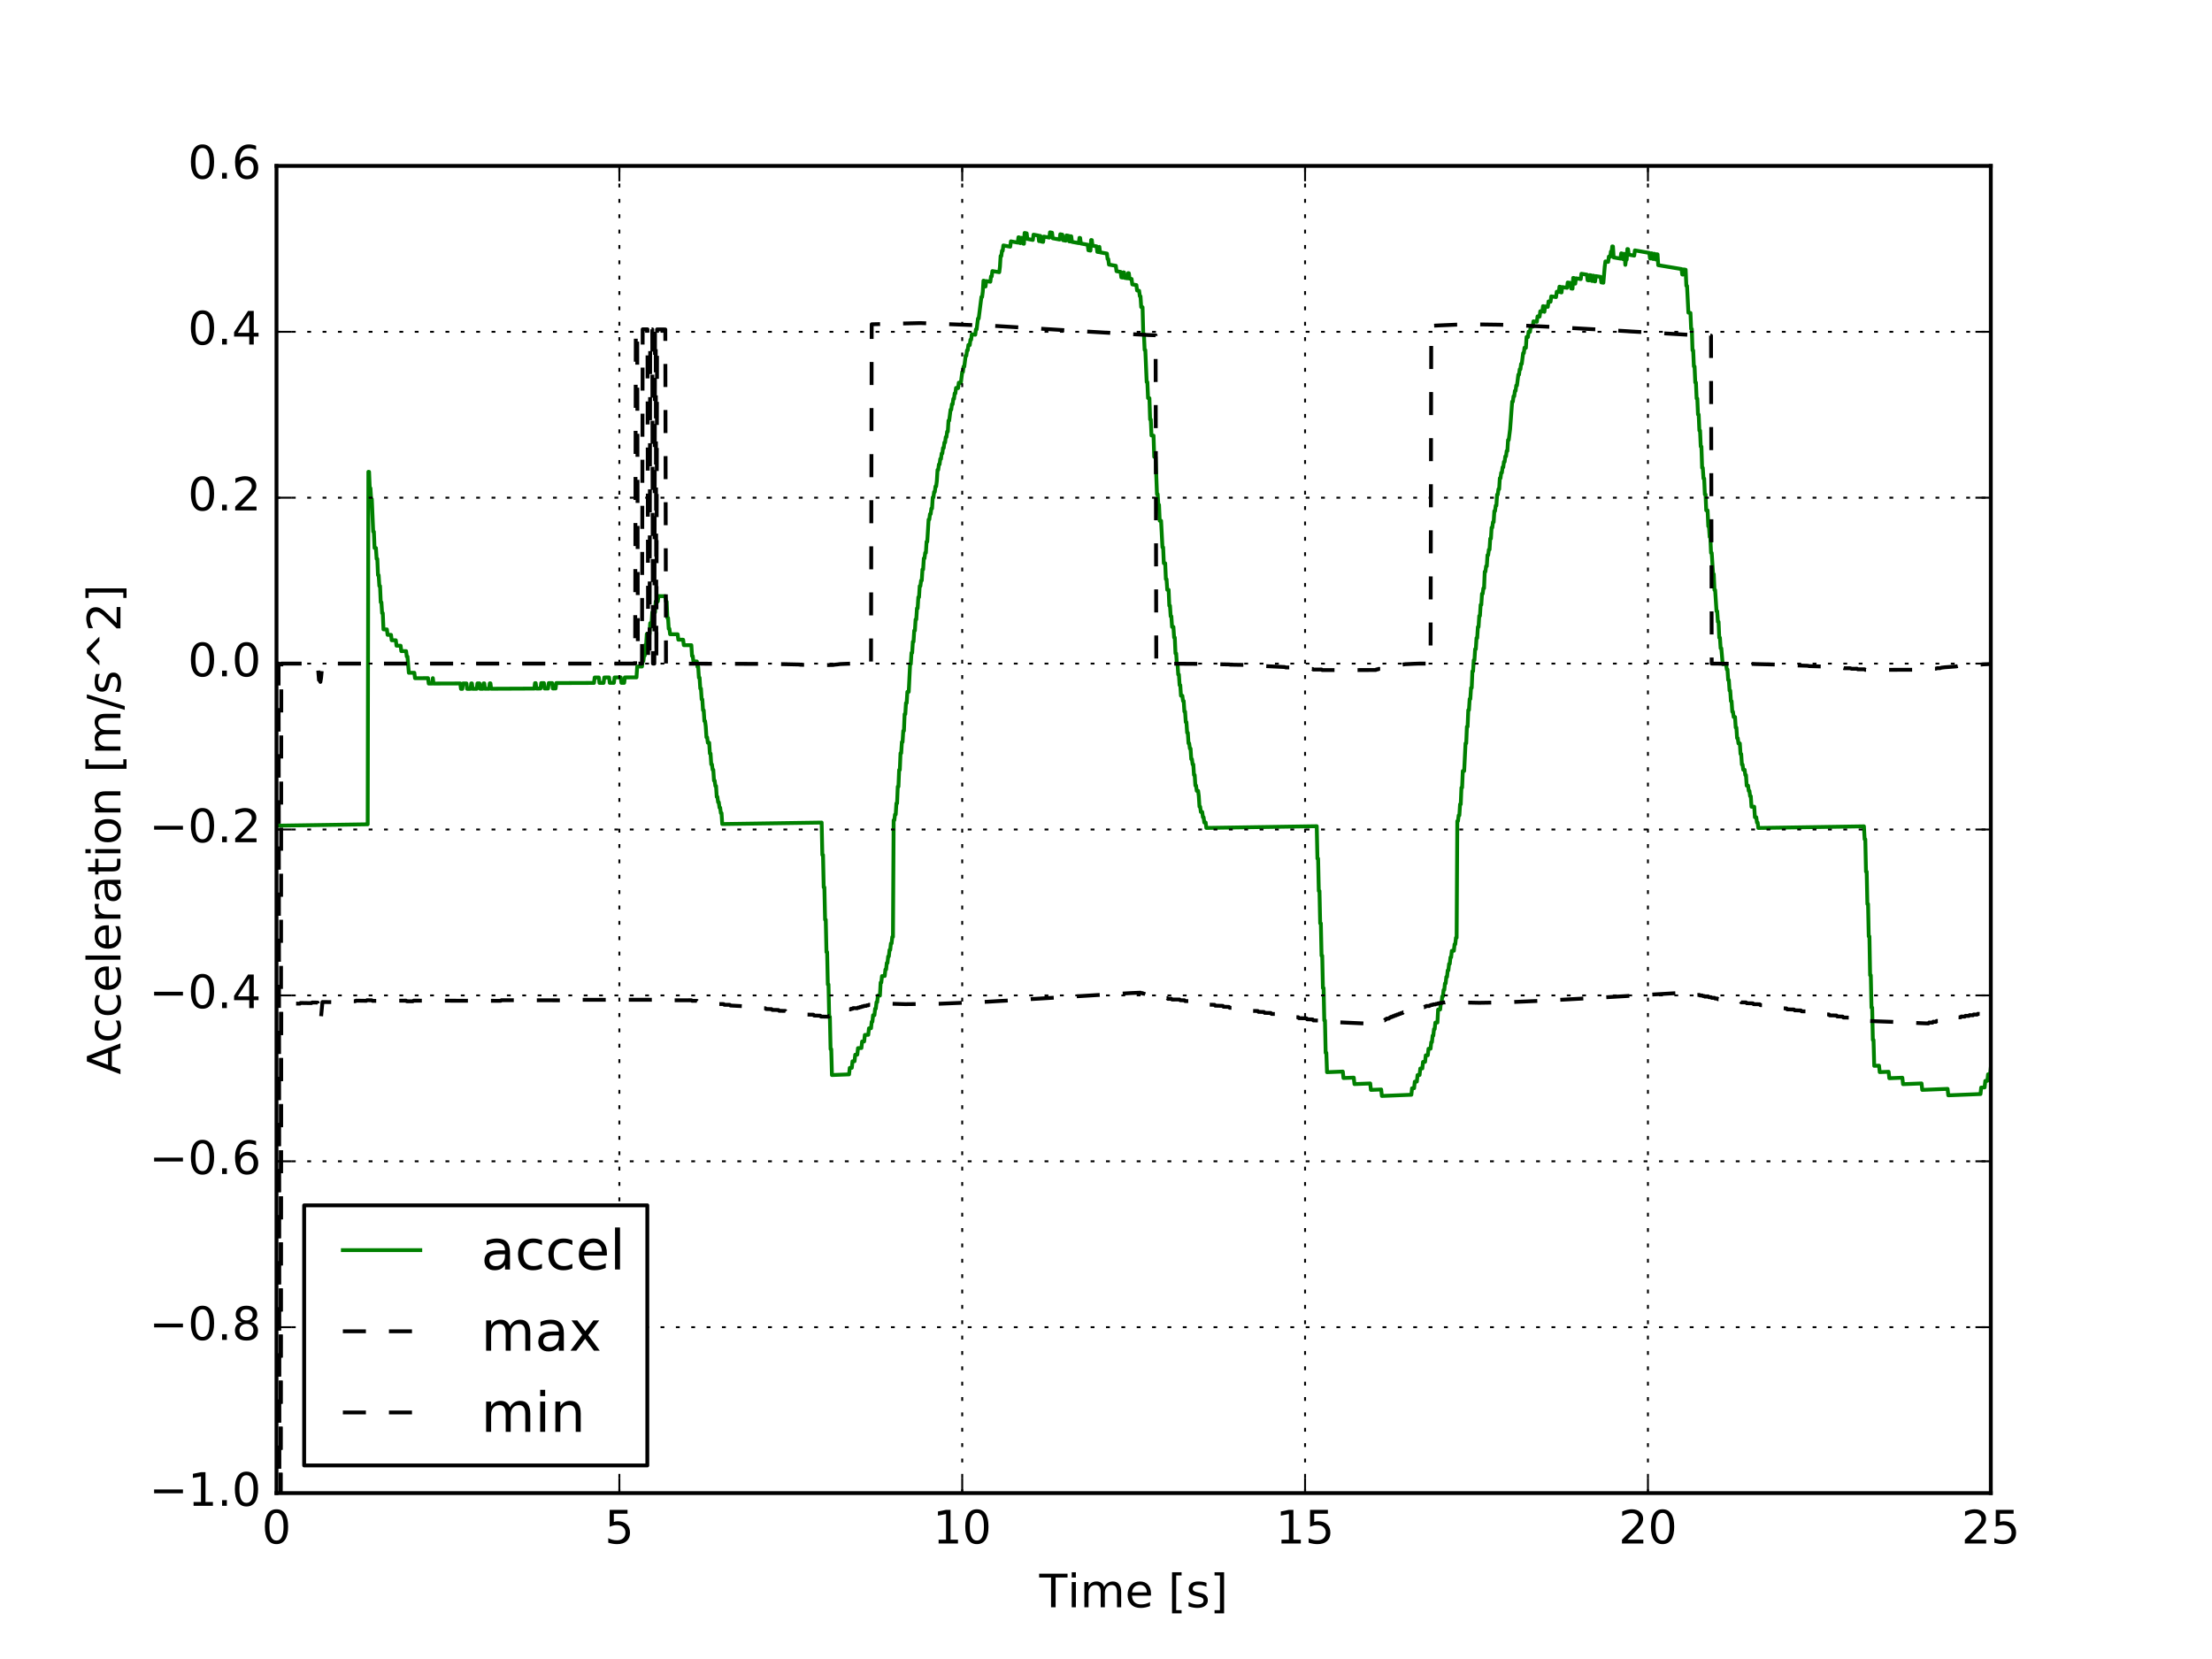 <?xml version="1.0" encoding="utf-8" standalone="no"?>
<!DOCTYPE svg PUBLIC "-//W3C//DTD SVG 1.1//EN"
  "http://www.w3.org/Graphics/SVG/1.1/DTD/svg11.dtd">
<!-- Created with matplotlib (http://matplotlib.org/) -->
<svg height="432pt" version="1.1" viewBox="0 0 576 432" width="576pt" xmlns="http://www.w3.org/2000/svg" xmlns:xlink="http://www.w3.org/1999/xlink">
 <defs>
  <style type="text/css">
*{stroke-linecap:butt;stroke-linejoin:round;stroke-miterlimit:100000;}
  </style>
 </defs>
 <g id="figure_1">
  <g id="patch_1">
   <path d="M 0 432 
L 576 432 
L 576 0 
L 0 0 
z
" style="fill:#ffffff;"/>
  </g>
  <g id="axes_1">
   <g id="patch_2">
    <path d="M 72 388.8 
L 518.4 388.8 
L 518.4 43.2 
L 72 43.2 
z
" style="fill:#ffffff;"/>
   </g>
   <g id="line2d_1">
    <path clip-path="url(#p8aa5c274d2)" d="M 72.179 215.002 
L 95.748 214.644 
L 95.927 122.861 
L 96.106 122.871 
L 96.284 127.115 
L 96.463 127.125 
L 96.641 129.956 
L 96.82 129.964 
L 97.177 138.444 
L 97.356 138.45 
L 97.534 142.688 
L 97.891 142.699 
L 98.07 145.525 
L 98.248 145.53 
L 98.427 149.765 
L 98.605 149.769 
L 98.784 152.593 
L 98.963 152.597 
L 99.141 156.83 
L 99.32 156.832 
L 99.498 159.655 
L 99.677 159.657 
L 99.855 163.889 
L 100.748 163.895 
L 100.927 165.306 
L 101.82 165.311 
L 101.998 166.722 
L 103.069 166.727 
L 103.248 168.138 
L 104.319 168.142 
L 104.498 169.552 
L 105.748 169.555 
L 105.926 170.965 
L 106.105 170.965 
L 106.462 175.194 
L 107.891 175.191 
L 108.069 176.601 
L 111.462 176.592 
L 111.64 178.001 
L 112.533 177.998 
L 112.712 176.587 
L 112.89 177.997 
L 119.854 177.972 
L 120.033 179.382 
L 120.39 179.38 
L 120.568 177.969 
L 121.461 177.966 
L 121.64 179.376 
L 122.532 179.372 
L 122.711 177.96 
L 122.89 177.96 
L 123.068 179.37 
L 124.14 179.365 
L 124.318 177.954 
L 124.854 177.952 
L 125.032 179.362 
L 125.747 179.359 
L 125.925 177.947 
L 126.104 177.947 
L 126.282 179.357 
L 127.354 179.352 
L 127.532 177.94 
L 127.711 177.94 
L 127.889 179.35 
L 139.139 179.301 
L 139.317 177.888 
L 139.496 177.888 
L 139.674 179.299 
L 140.746 179.294 
L 140.924 177.882 
L 141.638 177.879 
L 141.817 179.29 
L 142.71 179.287 
L 142.888 177.874 
L 143.781 177.871 
L 143.96 179.282 
L 144.674 179.279 
L 144.852 177.866 
L 154.673 177.832 
L 154.852 176.419 
L 155.923 176.416 
L 156.102 177.829 
L 157.173 177.825 
L 157.352 176.412 
L 158.602 176.408 
L 158.78 177.821 
L 159.852 177.817 
L 160.03 176.404 
L 161.637 176.4 
L 161.816 177.812 
L 162.53 177.81 
L 162.708 176.396 
L 165.744 176.388 
L 165.923 173.561 
L 167.172 173.561 
L 167.351 172.147 
L 167.53 172.147 
L 167.708 170.734 
L 167.887 170.734 
L 168.065 167.908 
L 168.244 167.909 
L 168.422 165.083 
L 169.137 165.087 
L 169.315 162.262 
L 169.672 162.265 
L 169.851 159.44 
L 170.565 159.448 
L 170.744 156.624 
L 171.279 156.632 
L 171.458 155.221 
L 173.244 155.249 
L 173.422 156.664 
L 173.601 156.666 
L 173.779 160.906 
L 173.958 160.908 
L 174.136 163.734 
L 174.315 163.735 
L 174.493 165.149 
L 176.458 165.161 
L 176.636 166.574 
L 177.886 166.58 
L 178.065 167.993 
L 180.029 168 
L 180.207 170.825 
L 180.386 170.825 
L 180.564 172.237 
L 181.457 172.237 
L 181.636 173.649 
L 181.814 173.649 
L 181.993 176.473 
L 182.172 176.472 
L 182.35 179.295 
L 182.529 179.295 
L 182.707 182.117 
L 182.886 182.116 
L 183.064 184.939 
L 183.243 184.938 
L 183.421 187.76 
L 183.6 187.759 
L 183.779 189.169 
L 183.957 191.992 
L 184.136 191.99 
L 184.314 193.4 
L 184.671 193.396 
L 184.85 196.219 
L 185.028 196.216 
L 185.207 199.039 
L 185.386 199.037 
L 185.564 200.447 
L 185.743 200.444 
L 185.921 203.267 
L 186.1 203.265 
L 186.278 204.675 
L 186.457 204.673 
L 186.636 207.496 
L 186.814 207.493 
L 186.993 208.904 
L 187.171 208.901 
L 187.35 210.312 
L 187.528 210.309 
L 187.707 211.72 
L 187.885 211.717 
L 188.064 214.579 
L 213.955 214.194 
L 214.134 222.629 
L 214.312 222.625 
L 214.491 231.06 
L 214.669 231.056 
L 214.848 239.49 
L 215.027 239.486 
L 215.205 247.919 
L 215.384 247.914 
L 215.562 256.347 
L 215.741 256.341 
L 215.919 264.774 
L 216.098 264.768 
L 216.276 273.2 
L 216.455 273.193 
L 216.634 279.937 
L 221.098 279.767 
L 221.276 278.073 
L 221.812 278.053 
L 221.99 276.359 
L 222.526 276.339 
L 222.705 274.645 
L 223.24 274.626 
L 223.419 272.932 
L 224.312 272.9 
L 224.49 271.207 
L 225.026 271.188 
L 225.204 269.494 
L 226.097 269.464 
L 226.276 267.77 
L 226.812 267.752 
L 226.99 266.059 
L 227.169 266.053 
L 227.347 264.36 
L 227.704 264.348 
L 227.883 262.655 
L 228.061 262.649 
L 228.24 260.956 
L 228.419 260.951 
L 228.597 259.258 
L 229.133 259.241 
L 229.311 255.861 
L 229.49 255.856 
L 229.668 254.163 
L 230.383 254.142 
L 230.561 252.45 
L 230.74 252.445 
L 230.918 250.752 
L 231.097 250.748 
L 231.276 249.055 
L 231.454 249.05 
L 231.633 247.358 
L 231.811 247.353 
L 231.99 245.661 
L 232.168 245.657 
L 232.347 243.965 
L 232.525 243.96 
L 232.704 213.581 
L 232.883 213.578 
L 233.061 212.088 
L 233.24 212.085 
L 233.418 209.184 
L 233.597 209.181 
L 233.775 204.83 
L 233.954 204.827 
L 234.132 200.475 
L 234.311 200.473 
L 234.49 196.121 
L 234.668 196.119 
L 234.847 193.217 
L 235.025 193.215 
L 235.204 190.312 
L 235.382 190.311 
L 235.561 185.958 
L 235.74 185.957 
L 235.918 183.055 
L 236.097 183.054 
L 236.275 180.152 
L 236.632 180.15 
L 236.989 172.897 
L 237.168 172.897 
L 237.347 169.996 
L 237.525 169.997 
L 237.704 167.096 
L 237.882 167.097 
L 238.061 164.197 
L 238.239 164.199 
L 238.418 161.299 
L 238.596 161.301 
L 238.775 158.402 
L 238.954 158.404 
L 239.132 155.506 
L 239.311 155.509 
L 239.489 152.611 
L 239.668 152.614 
L 239.846 151.168 
L 240.025 151.171 
L 240.204 148.275 
L 240.382 148.279 
L 240.561 145.383 
L 240.739 145.388 
L 240.918 143.943 
L 241.096 143.948 
L 241.275 141.054 
L 241.453 141.06 
L 241.811 135.274 
L 241.989 135.281 
L 242.168 133.839 
L 242.346 133.847 
L 242.525 132.405 
L 242.703 132.413 
L 242.882 129.523 
L 243.06 129.532 
L 243.239 128.092 
L 243.418 128.101 
L 243.596 126.661 
L 243.775 126.67 
L 243.953 125.232 
L 244.132 122.345 
L 244.31 122.356 
L 244.489 120.918 
L 244.668 120.929 
L 244.846 119.493 
L 245.025 119.504 
L 245.203 118.068 
L 245.382 118.08 
L 245.56 116.645 
L 245.739 116.657 
L 245.917 115.222 
L 246.096 115.235 
L 246.275 113.801 
L 246.453 113.814 
L 246.632 112.381 
L 246.81 112.395 
L 246.989 109.516 
L 247.167 109.531 
L 247.524 106.669 
L 247.703 106.684 
L 247.882 105.254 
L 248.06 105.27 
L 248.239 103.841 
L 248.417 103.858 
L 248.596 102.43 
L 248.774 102.446 
L 248.953 101.019 
L 249.489 101.071 
L 249.667 99.645 
L 250.203 99.699 
L 250.56 96.849 
L 250.739 96.868 
L 250.917 95.444 
L 251.096 95.464 
L 251.453 92.619 
L 251.631 92.64 
L 251.81 91.219 
L 251.988 91.24 
L 252.167 89.82 
L 252.524 89.863 
L 252.703 88.444 
L 252.881 88.466 
L 253.06 87.048 
L 253.953 87.161 
L 254.131 85.745 
L 254.31 85.768 
L 254.667 82.938 
L 254.845 82.962 
L 255.56 77.312 
L 255.738 77.339 
L 255.917 75.928 
L 256.095 73.082 
L 256.274 73.111 
L 256.452 74.576 
L 256.631 74.603 
L 256.81 73.196 
L 257.881 73.366 
L 258.06 71.96 
L 258.238 71.989 
L 258.417 70.585 
L 260.202 70.88 
L 260.381 69.479 
L 260.559 66.647 
L 260.738 66.678 
L 260.916 65.279 
L 261.095 65.311 
L 261.274 63.913 
L 263.059 64.239 
L 263.238 62.845 
L 265.023 63.176 
L 265.202 61.784 
L 265.38 61.818 
L 265.559 63.275 
L 265.738 63.308 
L 265.916 61.918 
L 266.273 61.985 
L 266.452 63.441 
L 266.63 63.474 
L 266.809 60.662 
L 267.345 60.765 
L 267.523 62.22 
L 268.952 62.487 
L 269.13 61.101 
L 270.38 61.338 
L 270.559 62.789 
L 270.737 61.406 
L 270.916 61.439 
L 271.094 62.89 
L 271.63 62.989 
L 271.809 61.606 
L 273.237 61.875 
L 273.416 60.495 
L 273.951 60.598 
L 274.13 62.044 
L 275.916 62.378 
L 276.094 61.001 
L 276.63 61.103 
L 276.808 62.546 
L 277.523 62.678 
L 277.701 61.304 
L 278.237 61.405 
L 278.415 62.845 
L 278.594 62.878 
L 278.772 61.505 
L 278.951 61.539 
L 279.13 62.978 
L 280.915 63.306 
L 281.094 61.936 
L 281.272 61.97 
L 281.451 63.405 
L 283.236 63.732 
L 283.415 65.164 
L 283.951 65.26 
L 284.129 62.494 
L 284.308 62.527 
L 284.486 63.958 
L 285.558 64.153 
L 285.736 65.582 
L 286.093 65.645 
L 286.272 64.281 
L 286.451 65.709 
L 288.236 66.024 
L 288.415 67.449 
L 288.593 67.479 
L 288.772 68.903 
L 290.557 69.203 
L 290.736 70.624 
L 291.807 70.8 
L 291.986 72.218 
L 292.343 72.275 
L 292.522 70.915 
L 292.7 70.945 
L 292.879 72.362 
L 293.593 72.476 
L 293.772 71.117 
L 293.95 71.146 
L 294.129 72.562 
L 294.664 72.647 
L 294.843 74.061 
L 295.914 74.228 
L 296.093 75.639 
L 296.628 75.721 
L 296.807 77.131 
L 296.986 77.157 
L 297.164 79.95 
L 297.521 80 
L 297.7 86.937 
L 297.878 86.959 
L 298.057 91.127 
L 298.236 91.148 
L 298.593 99.477 
L 298.771 99.495 
L 298.95 103.656 
L 299.307 103.688 
L 299.485 109.227 
L 299.664 109.242 
L 299.843 113.397 
L 300.378 113.437 
L 300.557 118.969 
L 300.914 118.992 
L 301.271 128.67 
L 301.45 128.679 
L 301.628 131.446 
L 301.807 131.454 
L 301.985 135.599 
L 302.342 135.613 
L 302.7 142.52 
L 302.878 142.525 
L 303.057 146.667 
L 303.414 146.675 
L 303.592 150.815 
L 303.771 150.819 
L 303.949 153.579 
L 304.307 153.585 
L 304.485 157.723 
L 304.664 157.726 
L 304.842 160.484 
L 305.021 160.486 
L 305.199 163.244 
L 305.556 163.247 
L 305.735 166.005 
L 305.914 166.006 
L 306.092 170.141 
L 306.271 170.141 
L 306.449 172.897 
L 306.628 172.897 
L 306.806 175.654 
L 306.985 175.653 
L 307.164 178.409 
L 307.342 178.408 
L 307.521 181.164 
L 307.878 181.162 
L 308.056 182.539 
L 308.235 182.538 
L 308.413 185.293 
L 308.592 185.292 
L 308.771 188.047 
L 308.949 188.045 
L 309.128 190.8 
L 309.306 190.798 
L 309.485 193.553 
L 309.663 193.551 
L 309.842 194.927 
L 310.02 194.925 
L 310.199 197.68 
L 310.378 197.678 
L 310.556 199.054 
L 310.735 199.052 
L 310.913 201.807 
L 311.092 201.804 
L 311.27 204.559 
L 311.449 204.557 
L 311.628 205.933 
L 311.985 205.928 
L 312.163 207.304 
L 312.342 210.06 
L 312.52 210.058 
L 312.699 211.434 
L 313.056 211.429 
L 313.235 212.806 
L 313.413 212.803 
L 313.592 214.18 
L 313.949 214.174 
L 314.127 215.588 
L 342.876 215.14 
L 343.054 223.575 
L 343.233 223.572 
L 343.411 232.006 
L 343.59 232.002 
L 343.768 240.436 
L 343.947 240.431 
L 344.125 248.864 
L 344.304 248.859 
L 344.483 257.292 
L 344.661 257.286 
L 344.84 265.718 
L 345.018 265.712 
L 345.197 274.144 
L 345.375 274.137 
L 345.554 279.193 
L 349.661 279.035 
L 349.839 280.715 
L 352.518 280.611 
L 352.696 282.291 
L 356.803 282.129 
L 356.982 283.81 
L 359.66 283.703 
L 359.839 285.383 
L 367.517 285.074 
L 367.695 283.38 
L 368.231 283.359 
L 368.41 281.664 
L 368.945 281.643 
L 369.124 279.949 
L 369.66 279.929 
L 369.838 278.234 
L 370.374 278.214 
L 370.552 276.52 
L 371.088 276.5 
L 371.267 274.806 
L 371.802 274.787 
L 371.981 273.093 
L 372.516 273.074 
L 372.695 271.38 
L 372.874 271.374 
L 373.052 269.68 
L 373.231 269.674 
L 373.409 267.98 
L 373.588 267.974 
L 373.766 266.281 
L 374.302 266.263 
L 374.481 262.882 
L 375.016 262.865 
L 375.195 261.172 
L 375.373 261.166 
L 375.552 259.473 
L 375.731 259.468 
L 375.909 257.775 
L 376.088 257.769 
L 376.266 256.077 
L 376.445 256.071 
L 376.623 254.379 
L 376.802 254.373 
L 376.98 252.681 
L 377.159 252.676 
L 377.338 250.983 
L 377.516 250.978 
L 377.695 249.286 
L 377.873 249.281 
L 378.052 247.589 
L 378.588 247.575 
L 378.766 245.882 
L 378.945 245.878 
L 379.123 244.186 
L 379.302 244.181 
L 379.48 213.802 
L 379.659 213.799 
L 379.837 212.317 
L 380.016 212.314 
L 380.195 209.429 
L 380.373 209.426 
L 380.552 205.099 
L 380.73 205.097 
L 380.909 200.769 
L 381.266 200.764 
L 381.623 193.55 
L 381.802 193.548 
L 381.98 189.22 
L 382.159 189.219 
L 382.337 184.891 
L 382.516 184.889 
L 382.694 182.004 
L 382.873 182.003 
L 383.052 179.117 
L 383.23 179.117 
L 383.409 174.789 
L 383.587 174.789 
L 383.766 171.904 
L 383.944 171.904 
L 384.123 169.02 
L 384.301 169.02 
L 384.48 166.136 
L 384.659 166.137 
L 384.837 163.254 
L 385.016 163.255 
L 385.194 160.372 
L 385.373 160.374 
L 385.551 157.492 
L 385.73 157.494 
L 385.908 154.612 
L 386.087 154.615 
L 386.266 153.176 
L 386.444 153.179 
L 386.623 148.857 
L 386.801 148.861 
L 386.98 147.423 
L 387.158 147.427 
L 387.337 144.548 
L 387.516 144.553 
L 387.694 143.117 
L 387.873 143.122 
L 388.051 140.244 
L 388.23 140.25 
L 388.408 137.374 
L 388.587 137.38 
L 388.765 135.946 
L 388.944 135.953 
L 389.123 133.078 
L 389.301 133.085 
L 389.48 131.652 
L 389.658 131.66 
L 389.837 128.787 
L 390.015 128.796 
L 390.194 127.364 
L 390.372 127.373 
L 390.551 124.502 
L 390.73 124.512 
L 390.908 123.082 
L 391.087 123.092 
L 391.265 121.663 
L 391.444 121.674 
L 391.622 120.245 
L 391.801 120.256 
L 391.98 118.828 
L 392.158 118.84 
L 392.337 117.412 
L 392.515 117.424 
L 392.694 114.559 
L 392.872 114.572 
L 393.229 111.721 
L 393.765 104.575 
L 393.944 104.591 
L 394.122 103.17 
L 394.301 103.186 
L 394.479 101.766 
L 394.658 101.783 
L 394.836 100.363 
L 395.015 100.381 
L 395.372 97.544 
L 395.551 97.562 
L 395.729 96.145 
L 395.908 96.164 
L 396.086 94.747 
L 396.265 94.767 
L 396.622 91.936 
L 396.801 91.957 
L 396.979 90.543 
L 397.336 90.586 
L 397.515 87.738 
L 397.872 87.783 
L 398.051 86.372 
L 398.408 86.418 
L 398.586 85.007 
L 399.122 85.078 
L 399.3 83.669 
L 400.193 83.789 
L 400.372 82.382 
L 400.908 82.455 
L 401.086 81.049 
L 401.622 81.125 
L 401.8 79.72 
L 401.979 79.746 
L 402.157 81.2 
L 402.336 79.797 
L 403.05 79.899 
L 403.229 78.497 
L 403.764 78.575 
L 403.943 77.174 
L 405.193 77.361 
L 405.372 75.962 
L 405.907 76.044 
L 406.086 74.647 
L 406.264 74.675 
L 406.443 76.126 
L 406.621 76.153 
L 406.8 74.757 
L 408.05 74.951 
L 408.228 73.557 
L 408.943 73.67 
L 409.121 75.118 
L 409.478 75.174 
L 409.657 72.361 
L 409.836 72.39 
L 410.014 73.838 
L 410.193 73.866 
L 410.371 72.475 
L 411.621 72.676 
L 411.8 71.287 
L 413.228 71.521 
L 413.407 72.965 
L 413.764 73.022 
L 413.942 71.636 
L 414.3 71.694 
L 414.478 73.137 
L 414.657 73.165 
L 414.835 71.78 
L 415.014 71.809 
L 415.192 73.251 
L 415.371 73.279 
L 415.549 71.895 
L 416.799 72.097 
L 416.978 73.537 
L 417.514 73.621 
L 417.871 69.449 
L 418.049 68.069 
L 418.764 68.192 
L 418.942 66.814 
L 419.299 66.876 
L 419.478 65.5 
L 419.656 65.531 
L 419.835 64.156 
L 420.013 64.188 
L 420.192 67.034 
L 421.978 67.344 
L 422.156 65.971 
L 422.335 66.002 
L 422.513 67.438 
L 422.692 67.469 
L 422.87 66.096 
L 423.049 66.128 
L 423.228 68.965 
L 423.406 67.592 
L 423.585 67.623 
L 423.763 64.849 
L 423.942 64.882 
L 424.12 66.315 
L 425.549 66.566 
L 425.727 65.197 
L 429.477 65.863 
L 429.656 67.289 
L 429.834 67.32 
L 430.013 65.956 
L 430.191 65.988 
L 430.37 67.413 
L 430.548 67.444 
L 430.727 66.081 
L 430.906 66.113 
L 431.084 67.537 
L 431.263 67.567 
L 431.441 66.206 
L 431.62 66.237 
L 431.798 69.052 
L 437.869 70.065 
L 438.048 71.479 
L 438.227 71.508 
L 438.405 70.153 
L 438.941 70.241 
L 439.119 74.419 
L 439.298 74.447 
L 439.655 81.412 
L 440.191 81.486 
L 440.369 85.655 
L 440.548 85.678 
L 440.726 91.225 
L 440.905 91.246 
L 441.084 95.409 
L 441.262 95.428 
L 441.441 99.589 
L 441.619 99.606 
L 441.798 103.764 
L 441.976 103.781 
L 442.155 107.936 
L 442.333 107.951 
L 442.512 112.105 
L 442.691 112.118 
L 442.869 116.27 
L 443.048 116.282 
L 443.226 121.81 
L 443.405 121.821 
L 443.583 124.589 
L 443.762 124.599 
L 443.94 128.745 
L 444.119 128.754 
L 444.298 132.898 
L 444.655 132.913 
L 444.833 137.055 
L 445.012 137.062 
L 445.19 139.825 
L 445.369 139.831 
L 445.548 143.97 
L 445.726 143.975 
L 446.083 149.496 
L 446.262 149.5 
L 446.44 153.636 
L 446.619 153.639 
L 446.976 159.155 
L 447.155 159.157 
L 447.333 161.914 
L 447.512 161.916 
L 447.69 166.05 
L 447.869 166.051 
L 448.047 168.806 
L 448.226 168.807 
L 448.583 172.94 
L 449.476 172.94 
L 449.654 174.317 
L 449.833 174.317 
L 450.012 177.071 
L 450.19 177.071 
L 450.369 179.825 
L 450.547 179.824 
L 450.726 182.578 
L 450.904 182.577 
L 451.083 185.331 
L 451.261 185.33 
L 451.44 186.706 
L 451.797 186.703 
L 451.976 189.456 
L 452.154 189.454 
L 452.333 192.208 
L 452.511 192.206 
L 452.69 193.582 
L 453.047 193.578 
L 453.226 196.331 
L 453.404 196.329 
L 453.583 199.083 
L 453.761 199.081 
L 453.94 200.456 
L 454.297 200.451 
L 454.476 201.827 
L 454.654 201.825 
L 454.833 204.579 
L 455.19 204.574 
L 455.368 205.95 
L 455.547 205.947 
L 455.725 207.323 
L 455.904 207.32 
L 456.083 210.075 
L 456.797 210.064 
L 456.975 212.82 
L 457.332 212.814 
L 457.511 214.191 
L 457.69 214.188 
L 457.868 215.602 
L 485.366 215.173 
L 485.545 218.545 
L 485.724 218.542 
L 485.902 226.976 
L 486.081 226.973 
L 486.259 235.407 
L 486.438 235.403 
L 486.616 243.836 
L 486.795 243.832 
L 486.973 253.952 
L 487.152 253.947 
L 487.331 262.379 
L 487.509 262.373 
L 487.688 270.805 
L 487.866 270.798 
L 488.045 277.542 
L 489.295 277.494 
L 489.473 279.175 
L 491.795 279.085 
L 491.973 280.766 
L 495.366 280.634 
L 495.544 282.314 
L 500.365 282.124 
L 500.544 283.804 
L 507.151 283.541 
L 507.329 285.222 
L 515.722 284.886 
L 515.9 283.192 
L 516.793 283.157 
L 516.972 281.462 
L 517.507 281.442 
L 517.686 279.748 
L 518.221 279.727 
L 518.4 278.033 
L 518.4 278.033 
" style="fill:none;stroke:#008000;stroke-linecap:square;"/>
   </g>
   <g id="line2d_2">
    <path clip-path="url(#p8aa5c274d2)" d="M 72.179 172.8 
L 72.536 172.8 
L 72.714 388.8 
L 73.071 388.8 
L 73.25 261.452 
L 75.214 261.488 
L 75.393 261.301 
L 78.071 261.348 
L 78.25 261.171 
L 81.107 261.213 
L 81.285 261.042 
L 82.714 261.066 
L 83.071 265.358 
L 83.249 265.358 
L 83.428 265.846 
L 83.606 264.811 
L 83.964 260.918 
L 86.82 260.959 
L 86.999 260.793 
L 89.499 260.831 
L 89.677 260.681 
L 92.534 260.717 
L 92.713 260.565 
L 95.391 260.606 
L 95.57 260.45 
L 96.82 260.474 
L 96.998 260.622 
L 104.141 260.571 
L 105.748 260.567 
L 105.926 260.724 
L 107.533 260.722 
L 107.712 260.565 
L 130.389 260.602 
L 130.568 260.45 
L 150.566 260.486 
L 150.745 260.339 
L 173.244 260.337 
L 173.422 260.481 
L 180.029 260.458 
L 180.207 260.608 
L 181.457 260.604 
L 181.636 260.757 
L 182.529 260.757 
L 182.707 260.916 
L 183.6 260.92 
L 183.779 261.082 
L 185.207 261.088 
L 185.386 261.255 
L 186.636 261.263 
L 186.814 261.437 
L 188.421 261.461 
L 188.6 261.64 
L 190.028 261.66 
L 190.207 261.84 
L 195.385 262.111 
L 195.564 262.303 
L 197.349 262.322 
L 197.528 262.523 
L 199.313 262.546 
L 199.492 262.75 
L 200.92 262.774 
L 201.099 262.979 
L 202.706 262.999 
L 202.884 263.212 
L 204.492 263.236 
L 204.67 263.449 
L 206.456 263.481 
L 206.634 263.699 
L 208.063 263.723 
L 208.241 263.941 
L 209.848 263.974 
L 210.027 264.197 
L 211.812 264.224 
L 211.991 264.451 
L 213.598 264.48 
L 213.777 264.716 
L 215.741 264.752 
L 215.919 264.525 
L 216.455 264.545 
L 216.634 264.325 
L 216.991 264.337 
L 217.169 264.118 
L 217.526 264.134 
L 217.705 263.923 
L 218.062 263.935 
L 218.241 263.728 
L 218.598 263.744 
L 218.776 263.538 
L 219.133 263.554 
L 219.312 263.356 
L 219.848 263.376 
L 220.026 263.185 
L 220.383 263.197 
L 220.562 263.008 
L 220.919 263.023 
L 221.098 262.838 
L 221.455 262.85 
L 221.633 262.669 
L 221.99 262.685 
L 222.169 262.504 
L 223.24 262.548 
L 223.419 262.375 
L 223.776 262.387 
L 223.955 262.219 
L 224.312 262.231 
L 224.49 262.067 
L 224.847 262.079 
L 225.026 261.919 
L 225.562 261.937 
L 225.74 261.782 
L 226.097 261.786 
L 226.276 261.639 
L 226.812 261.653 
L 226.99 261.512 
L 227.526 261.526 
L 227.704 261.382 
L 228.061 261.394 
L 228.24 261.252 
L 235.74 261.48 
L 244.668 261.373 
L 257.167 260.848 
L 259.845 260.687 
L 264.309 260.431 
L 267.166 260.246 
L 268.773 260.145 
L 287.879 258.977 
L 291.986 258.738 
L 294.486 258.595 
L 296.986 258.485 
L 297.164 258.63 
L 297.521 258.606 
L 297.7 258.754 
L 297.878 258.748 
L 298.236 258.883 
L 298.593 258.853 
L 298.771 259.009 
L 299.307 258.987 
L 299.485 259.15 
L 300.2 259.126 
L 300.378 259.285 
L 300.914 259.273 
L 301.092 259.435 
L 301.45 259.429 
L 301.628 259.59 
L 302.342 259.578 
L 302.521 259.742 
L 302.878 259.738 
L 303.057 259.923 
L 303.949 259.911 
L 304.128 260.096 
L 305.021 260.084 
L 305.199 260.278 
L 307.164 260.266 
L 307.342 260.465 
L 308.413 260.465 
L 308.592 260.673 
L 309.663 260.679 
L 309.842 260.886 
L 311.092 260.898 
L 311.27 261.114 
L 312.877 261.135 
L 313.056 261.359 
L 314.484 261.389 
L 314.663 261.611 
L 316.27 261.653 
L 316.449 261.878 
L 318.413 261.923 
L 318.591 262.156 
L 320.02 262.196 
L 320.198 262.433 
L 321.805 262.466 
L 321.984 262.704 
L 323.948 262.75 
L 324.127 262.981 
L 325.734 263.001 
L 325.912 263.239 
L 327.519 263.259 
L 327.698 263.488 
L 329.126 263.521 
L 329.305 263.754 
L 330.912 263.778 
L 331.091 264.021 
L 332.698 264.045 
L 332.876 264.287 
L 334.483 264.32 
L 334.662 264.566 
L 336.269 264.596 
L 336.447 264.847 
L 338.054 264.877 
L 338.233 265.131 
L 340.197 265.166 
L 340.376 265.429 
L 341.804 265.455 
L 341.983 265.719 
L 344.125 265.754 
L 344.304 266.021 
L 349.661 266.249 
L 358.232 266.636 
L 358.41 266.377 
L 358.767 266.385 
L 358.946 266.142 
L 359.482 266.166 
L 359.66 265.923 
L 359.839 265.927 
L 360.017 265.673 
L 360.553 265.703 
L 360.732 265.461 
L 360.91 265.461 
L 361.089 265.235 
L 361.624 265.251 
L 361.803 265.025 
L 361.981 265.033 
L 362.16 264.799 
L 362.517 264.824 
L 362.696 264.598 
L 363.053 264.61 
L 363.231 264.388 
L 363.588 264.404 
L 363.767 264.187 
L 364.124 264.202 
L 364.303 263.989 
L 364.66 264.001 
L 364.838 263.792 
L 365.196 263.807 
L 365.374 263.602 
L 365.731 263.622 
L 365.91 263.417 
L 366.445 263.433 
L 366.624 263.236 
L 366.981 263.252 
L 367.16 263.059 
L 367.695 263.079 
L 367.874 262.89 
L 368.231 262.906 
L 368.41 262.721 
L 368.767 262.737 
L 368.945 262.557 
L 369.124 262.561 
L 369.302 262.392 
L 369.838 262.4 
L 370.017 262.232 
L 370.909 262.268 
L 371.088 262.1 
L 371.267 262.108 
L 371.445 261.948 
L 372.159 261.972 
L 372.338 261.808 
L 372.516 261.808 
L 372.695 261.665 
L 373.052 261.681 
L 373.231 261.529 
L 373.766 261.545 
L 373.945 261.398 
L 374.302 261.41 
L 374.481 261.267 
L 374.838 261.279 
L 375.016 261.14 
L 375.552 261.154 
L 375.909 261.02 
L 376.266 261.032 
L 376.623 260.949 
L 385.194 261.128 
L 391.622 261.021 
L 402.157 260.568 
L 404.3 260.455 
L 409.121 260.187 
L 418.942 259.638 
L 423.228 259.388 
L 424.835 259.281 
L 426.799 259.173 
L 439.119 258.46 
L 439.298 258.46 
L 439.655 258.567 
L 440.012 258.555 
L 440.191 258.701 
L 440.548 258.676 
L 440.726 258.827 
L 441.262 258.797 
L 441.441 258.951 
L 441.798 258.933 
L 441.976 259.091 
L 442.512 259.067 
L 442.691 259.229 
L 443.226 259.205 
L 443.405 259.365 
L 443.762 259.353 
L 443.94 259.523 
L 444.833 259.505 
L 445.012 259.679 
L 445.548 259.667 
L 445.726 259.843 
L 446.44 259.831 
L 446.619 260.018 
L 447.155 260.006 
L 447.333 260.198 
L 449.476 260.186 
L 449.654 260.381 
L 450.726 260.381 
L 450.904 260.58 
L 451.976 260.586 
L 452.154 260.792 
L 453.226 260.798 
L 453.404 261.012 
L 454.654 261.024 
L 454.833 261.235 
L 456.44 261.265 
L 456.618 261.486 
L 458.225 261.51 
L 458.404 261.741 
L 459.832 261.777 
L 460.011 262.003 
L 461.796 262.051 
L 461.975 262.278 
L 463.225 262.318 
L 463.404 262.555 
L 465.189 262.585 
L 465.368 262.838 
L 467.153 262.874 
L 467.332 263.091 
L 468.939 263.115 
L 469.117 263.344 
L 470.724 263.372 
L 470.903 263.601 
L 472.689 263.634 
L 472.867 263.867 
L 474.474 263.896 
L 474.653 264.133 
L 476.26 264.162 
L 476.438 264.404 
L 478.224 264.433 
L 478.403 264.683 
L 479.831 264.713 
L 480.01 264.961 
L 481.795 264.987 
L 481.974 265.247 
L 483.581 265.277 
L 483.759 265.536 
L 485.545 265.57 
L 485.724 265.833 
L 492.509 266.083 
L 495.187 266.212 
L 497.866 266.321 
L 500.365 266.438 
L 502.151 266.51 
L 502.33 266.257 
L 503.222 266.3 
L 503.401 266.05 
L 504.115 266.092 
L 504.294 265.847 
L 505.187 265.884 
L 505.365 265.641 
L 506.258 265.687 
L 506.436 265.449 
L 507.329 265.485 
L 507.508 265.251 
L 508.401 265.292 
L 508.579 265.062 
L 509.472 265.098 
L 509.651 264.872 
L 510.543 264.917 
L 510.722 264.695 
L 511.615 264.731 
L 511.793 264.513 
L 512.686 264.548 
L 512.865 264.334 
L 513.757 264.379 
L 513.936 264.165 
L 514.829 264.204 
L 515.007 263.998 
L 515.9 264.034 
L 516.079 263.832 
L 516.972 263.872 
L 517.15 263.674 
L 518.043 263.71 
L 518.221 263.516 
L 518.4 263.524 
L 518.4 263.524 
" style="fill:none;stroke:#000000;stroke-dasharray:6,6;stroke-dashoffset:0.0;"/>
   </g>
   <g id="line2d_3">
    <path clip-path="url(#p8aa5c274d2)" d="M 72.179 172.8 
L 72.536 172.8 
L 72.714 388.8 
L 73.071 388.8 
L 73.25 172.8 
L 82.714 172.8 
L 83.071 177.084 
L 83.249 177.084 
L 83.428 177.568 
L 83.606 176.529 
L 83.964 172.8 
L 165.387 172.8 
L 165.565 85.753 
L 165.923 85.753 
L 166.101 172.8 
L 167.172 172.8 
L 167.351 85.753 
L 168.601 85.753 
L 168.78 172.8 
L 169.137 172.8 
L 169.315 85.759 
L 169.851 85.759 
L 170.029 172.8 
L 170.387 172.8 
L 170.565 85.765 
L 170.744 85.765 
L 170.922 172.8 
L 171.101 85.771 
L 173.244 85.789 
L 173.422 172.8 
L 202.706 172.886 
L 203.242 172.93 
L 208.063 173.035 
L 208.42 173.099 
L 211.812 173.17 
L 212.17 173.249 
L 216.991 173.151 
L 217.348 173.082 
L 218.062 173.015 
L 218.776 172.915 
L 221.455 172.808 
L 224.312 172.8 
L 226.812 172.8 
L 226.99 84.442 
L 239.668 84.126 
L 259.667 84.901 
L 278.594 86.063 
L 280.201 86.164 
L 293.772 86.963 
L 299.128 87.243 
L 300.735 87.297 
L 300.914 87.309 
L 301.092 172.8 
L 314.484 172.882 
L 315.199 172.921 
L 320.02 173.018 
L 320.377 173.077 
L 323.948 173.137 
L 324.305 173.217 
L 325.734 173.21 
L 326.091 173.298 
L 327.519 173.297 
L 327.876 173.376 
L 334.483 173.691 
L 334.84 173.806 
L 336.269 173.808 
L 336.626 173.93 
L 338.054 173.921 
L 338.412 174.061 
L 340.197 174.064 
L 340.376 174.2 
L 341.804 174.19 
L 341.983 174.346 
L 344.125 174.335 
L 344.304 174.485 
L 358.232 174.471 
L 358.41 174.321 
L 358.767 174.321 
L 358.946 174.168 
L 359.482 174.18 
L 360.017 173.88 
L 360.91 173.782 
L 361.267 173.657 
L 361.803 173.577 
L 363.053 173.365 
L 363.41 173.278 
L 364.124 173.205 
L 364.481 173.126 
L 365.196 173.061 
L 365.91 172.953 
L 368.231 172.844 
L 369.481 172.801 
L 372.516 172.8 
L 372.695 84.841 
L 374.659 84.74 
L 379.302 84.537 
L 384.48 84.466 
L 390.194 84.549 
L 393.944 84.656 
L 402.157 85.032 
L 404.3 85.145 
L 409.121 85.413 
L 418.942 85.962 
L 423.228 86.212 
L 424.835 86.319 
L 426.799 86.427 
L 439.119 87.148 
L 441.084 87.255 
L 445.548 87.398 
L 445.726 172.8 
L 456.44 172.883 
L 456.975 172.914 
L 463.225 173.066 
L 463.582 173.13 
L 467.153 173.2 
L 467.51 173.27 
L 470.724 173.361 
L 471.082 173.451 
L 474.474 173.551 
L 474.831 173.654 
L 476.26 173.656 
L 476.617 173.761 
L 478.224 173.758 
L 478.581 173.885 
L 479.831 173.887 
L 480.188 174 
L 481.795 174.011 
L 482.152 174.144 
L 483.581 174.135 
L 483.759 174.284 
L 485.545 174.287 
L 485.724 174.431 
L 502.151 174.393 
L 502.508 174.261 
L 503.222 174.251 
L 503.58 174.113 
L 504.115 174.115 
L 504.472 173.984 
L 505.187 173.989 
L 505.544 173.86 
L 506.436 173.754 
L 509.472 173.53 
L 509.829 173.433 
L 511.615 173.343 
L 511.972 173.267 
L 513.757 173.19 
L 514.115 173.114 
L 515.9 173.051 
L 516.436 173 
L 518.4 172.908 
L 518.4 172.908 
" style="fill:none;stroke:#000000;stroke-dasharray:6,6;stroke-dashoffset:0.0;"/>
   </g>
   <g id="patch_3">
    <path d="M 72 43.2 
L 518.4 43.2 
" style="fill:none;stroke:#000000;stroke-linecap:square;stroke-linejoin:miter;"/>
   </g>
   <g id="patch_4">
    <path d="M 518.4 388.8 
L 518.4 43.2 
" style="fill:none;stroke:#000000;stroke-linecap:square;stroke-linejoin:miter;"/>
   </g>
   <g id="patch_5">
    <path d="M 72 388.8 
L 518.4 388.8 
" style="fill:none;stroke:#000000;stroke-linecap:square;stroke-linejoin:miter;"/>
   </g>
   <g id="patch_6">
    <path d="M 72 388.8 
L 72 43.2 
" style="fill:none;stroke:#000000;stroke-linecap:square;stroke-linejoin:miter;"/>
   </g>
   <g id="matplotlib.axis_1">
    <g id="xtick_1">
     <g id="line2d_4">
      <path clip-path="url(#p8aa5c274d2)" d="M 72 388.8 
L 72 43.2 
" style="fill:none;stroke:#000000;stroke-dasharray:1,3;stroke-dashoffset:0.0;stroke-width:0.5;"/>
     </g>
     <g id="line2d_5">
      <defs>
       <path d="M 0 0 
L 0 -4 
" id="m97045e02e9" style="stroke:#000000;stroke-width:0.5;"/>
      </defs>
      <g>
       <use style="stroke:#000000;stroke-width:0.5;" x="72.0" xlink:href="#m97045e02e9" y="388.8"/>
      </g>
     </g>
     <g id="line2d_6">
      <defs>
       <path d="M 0 0 
L 0 4 
" id="mcfd4f843dc" style="stroke:#000000;stroke-width:0.5;"/>
      </defs>
      <g>
       <use style="stroke:#000000;stroke-width:0.5;" x="72.0" xlink:href="#mcfd4f843dc" y="43.2"/>
      </g>
     </g>
     <g id="text_1">
      <!-- 0 -->
      <defs>
       <path d="M 31.781 66.406 
Q 24.172 66.406 20.328 58.906 
Q 16.5 51.422 16.5 36.375 
Q 16.5 21.391 20.328 13.891 
Q 24.172 6.391 31.781 6.391 
Q 39.453 6.391 43.281 13.891 
Q 47.125 21.391 47.125 36.375 
Q 47.125 51.422 43.281 58.906 
Q 39.453 66.406 31.781 66.406 
M 31.781 74.219 
Q 44.047 74.219 50.516 64.516 
Q 56.984 54.828 56.984 36.375 
Q 56.984 17.969 50.516 8.266 
Q 44.047 -1.422 31.781 -1.422 
Q 19.531 -1.422 13.062 8.266 
Q 6.594 17.969 6.594 36.375 
Q 6.594 54.828 13.062 64.516 
Q 19.531 74.219 31.781 74.219 
" id="BitstreamVeraSans-Roman-30"/>
      </defs>
      <g transform="translate(68.183 401.918)scale(0.12 -0.12)">
       <use xlink:href="#BitstreamVeraSans-Roman-30"/>
      </g>
     </g>
    </g>
    <g id="xtick_2">
     <g id="line2d_7">
      <path clip-path="url(#p8aa5c274d2)" d="M 161.28 388.8 
L 161.28 43.2 
" style="fill:none;stroke:#000000;stroke-dasharray:1,3;stroke-dashoffset:0.0;stroke-width:0.5;"/>
     </g>
     <g id="line2d_8">
      <g>
       <use style="stroke:#000000;stroke-width:0.5;" x="161.28" xlink:href="#m97045e02e9" y="388.8"/>
      </g>
     </g>
     <g id="line2d_9">
      <g>
       <use style="stroke:#000000;stroke-width:0.5;" x="161.28" xlink:href="#mcfd4f843dc" y="43.2"/>
      </g>
     </g>
     <g id="text_2">
      <!-- 5 -->
      <defs>
       <path d="M 10.797 72.906 
L 49.516 72.906 
L 49.516 64.594 
L 19.828 64.594 
L 19.828 46.734 
Q 21.969 47.469 24.109 47.828 
Q 26.266 48.188 28.422 48.188 
Q 40.625 48.188 47.75 41.5 
Q 54.891 34.812 54.891 23.391 
Q 54.891 11.625 47.562 5.094 
Q 40.234 -1.422 26.906 -1.422 
Q 22.312 -1.422 17.547 -0.641 
Q 12.797 0.141 7.719 1.703 
L 7.719 11.625 
Q 12.109 9.234 16.797 8.062 
Q 21.484 6.891 26.703 6.891 
Q 35.156 6.891 40.078 11.328 
Q 45.016 15.766 45.016 23.391 
Q 45.016 31 40.078 35.438 
Q 35.156 39.891 26.703 39.891 
Q 22.75 39.891 18.812 39.016 
Q 14.891 38.141 10.797 36.281 
z
" id="BitstreamVeraSans-Roman-35"/>
      </defs>
      <g transform="translate(157.463 401.918)scale(0.12 -0.12)">
       <use xlink:href="#BitstreamVeraSans-Roman-35"/>
      </g>
     </g>
    </g>
    <g id="xtick_3">
     <g id="line2d_10">
      <path clip-path="url(#p8aa5c274d2)" d="M 250.56 388.8 
L 250.56 43.2 
" style="fill:none;stroke:#000000;stroke-dasharray:1,3;stroke-dashoffset:0.0;stroke-width:0.5;"/>
     </g>
     <g id="line2d_11">
      <g>
       <use style="stroke:#000000;stroke-width:0.5;" x="250.56" xlink:href="#m97045e02e9" y="388.8"/>
      </g>
     </g>
     <g id="line2d_12">
      <g>
       <use style="stroke:#000000;stroke-width:0.5;" x="250.56" xlink:href="#mcfd4f843dc" y="43.2"/>
      </g>
     </g>
     <g id="text_3">
      <!-- 10 -->
      <defs>
       <path d="M 12.406 8.297 
L 28.516 8.297 
L 28.516 63.922 
L 10.984 60.406 
L 10.984 69.391 
L 28.422 72.906 
L 38.281 72.906 
L 38.281 8.297 
L 54.391 8.297 
L 54.391 0 
L 12.406 0 
z
" id="BitstreamVeraSans-Roman-31"/>
      </defs>
      <g transform="translate(242.925 401.918)scale(0.12 -0.12)">
       <use xlink:href="#BitstreamVeraSans-Roman-31"/>
       <use x="63.623" xlink:href="#BitstreamVeraSans-Roman-30"/>
      </g>
     </g>
    </g>
    <g id="xtick_4">
     <g id="line2d_13">
      <path clip-path="url(#p8aa5c274d2)" d="M 339.84 388.8 
L 339.84 43.2 
" style="fill:none;stroke:#000000;stroke-dasharray:1,3;stroke-dashoffset:0.0;stroke-width:0.5;"/>
     </g>
     <g id="line2d_14">
      <g>
       <use style="stroke:#000000;stroke-width:0.5;" x="339.84" xlink:href="#m97045e02e9" y="388.8"/>
      </g>
     </g>
     <g id="line2d_15">
      <g>
       <use style="stroke:#000000;stroke-width:0.5;" x="339.84" xlink:href="#mcfd4f843dc" y="43.2"/>
      </g>
     </g>
     <g id="text_4">
      <!-- 15 -->
      <g transform="translate(332.205 401.918)scale(0.12 -0.12)">
       <use xlink:href="#BitstreamVeraSans-Roman-31"/>
       <use x="63.623" xlink:href="#BitstreamVeraSans-Roman-35"/>
      </g>
     </g>
    </g>
    <g id="xtick_5">
     <g id="line2d_16">
      <path clip-path="url(#p8aa5c274d2)" d="M 429.12 388.8 
L 429.12 43.2 
" style="fill:none;stroke:#000000;stroke-dasharray:1,3;stroke-dashoffset:0.0;stroke-width:0.5;"/>
     </g>
     <g id="line2d_17">
      <g>
       <use style="stroke:#000000;stroke-width:0.5;" x="429.12" xlink:href="#m97045e02e9" y="388.8"/>
      </g>
     </g>
     <g id="line2d_18">
      <g>
       <use style="stroke:#000000;stroke-width:0.5;" x="429.12" xlink:href="#mcfd4f843dc" y="43.2"/>
      </g>
     </g>
     <g id="text_5">
      <!-- 20 -->
      <defs>
       <path d="M 19.188 8.297 
L 53.609 8.297 
L 53.609 0 
L 7.328 0 
L 7.328 8.297 
Q 12.938 14.109 22.625 23.891 
Q 32.328 33.688 34.812 36.531 
Q 39.547 41.844 41.422 45.531 
Q 43.312 49.219 43.312 52.781 
Q 43.312 58.594 39.234 62.25 
Q 35.156 65.922 28.609 65.922 
Q 23.969 65.922 18.812 64.312 
Q 13.672 62.703 7.812 59.422 
L 7.812 69.391 
Q 13.766 71.781 18.938 73 
Q 24.125 74.219 28.422 74.219 
Q 39.75 74.219 46.484 68.547 
Q 53.219 62.891 53.219 53.422 
Q 53.219 48.922 51.531 44.891 
Q 49.859 40.875 45.406 35.406 
Q 44.188 33.984 37.641 27.219 
Q 31.109 20.453 19.188 8.297 
" id="BitstreamVeraSans-Roman-32"/>
      </defs>
      <g transform="translate(421.485 401.918)scale(0.12 -0.12)">
       <use xlink:href="#BitstreamVeraSans-Roman-32"/>
       <use x="63.623" xlink:href="#BitstreamVeraSans-Roman-30"/>
      </g>
     </g>
    </g>
    <g id="xtick_6">
     <g id="line2d_19">
      <path clip-path="url(#p8aa5c274d2)" d="M 518.4 388.8 
L 518.4 43.2 
" style="fill:none;stroke:#000000;stroke-dasharray:1,3;stroke-dashoffset:0.0;stroke-width:0.5;"/>
     </g>
     <g id="line2d_20">
      <g>
       <use style="stroke:#000000;stroke-width:0.5;" x="518.4" xlink:href="#m97045e02e9" y="388.8"/>
      </g>
     </g>
     <g id="line2d_21">
      <g>
       <use style="stroke:#000000;stroke-width:0.5;" x="518.4" xlink:href="#mcfd4f843dc" y="43.2"/>
      </g>
     </g>
     <g id="text_6">
      <!-- 25 -->
      <g transform="translate(510.765 401.918)scale(0.12 -0.12)">
       <use xlink:href="#BitstreamVeraSans-Roman-32"/>
       <use x="63.623" xlink:href="#BitstreamVeraSans-Roman-35"/>
      </g>
     </g>
    </g>
    <g id="text_7">
     <!-- Time [s] -->
     <defs>
      <path id="BitstreamVeraSans-Roman-20"/>
      <path d="M 8.594 75.984 
L 29.297 75.984 
L 29.297 69 
L 17.578 69 
L 17.578 -6.203 
L 29.297 -6.203 
L 29.297 -13.188 
L 8.594 -13.188 
z
" id="BitstreamVeraSans-Roman-5b"/>
      <path d="M 30.422 75.984 
L 30.422 -13.188 
L 9.719 -13.188 
L 9.719 -6.203 
L 21.391 -6.203 
L 21.391 69 
L 9.719 69 
L 9.719 75.984 
z
" id="BitstreamVeraSans-Roman-5d"/>
      <path d="M 52 44.188 
Q 55.375 50.25 60.062 53.125 
Q 64.75 56 71.094 56 
Q 79.641 56 84.281 50.016 
Q 88.922 44.047 88.922 33.016 
L 88.922 0 
L 79.891 0 
L 79.891 32.719 
Q 79.891 40.578 77.094 44.375 
Q 74.312 48.188 68.609 48.188 
Q 61.625 48.188 57.562 43.547 
Q 53.516 38.922 53.516 30.906 
L 53.516 0 
L 44.484 0 
L 44.484 32.719 
Q 44.484 40.625 41.703 44.406 
Q 38.922 48.188 33.109 48.188 
Q 26.219 48.188 22.156 43.531 
Q 18.109 38.875 18.109 30.906 
L 18.109 0 
L 9.078 0 
L 9.078 54.688 
L 18.109 54.688 
L 18.109 46.188 
Q 21.188 51.219 25.484 53.609 
Q 29.781 56 35.688 56 
Q 41.656 56 45.828 52.969 
Q 50 49.953 52 44.188 
" id="BitstreamVeraSans-Roman-6d"/>
      <path d="M 9.422 54.688 
L 18.406 54.688 
L 18.406 0 
L 9.422 0 
z
M 9.422 75.984 
L 18.406 75.984 
L 18.406 64.594 
L 9.422 64.594 
z
" id="BitstreamVeraSans-Roman-69"/>
      <path d="M 56.203 29.594 
L 56.203 25.203 
L 14.891 25.203 
Q 15.484 15.922 20.484 11.062 
Q 25.484 6.203 34.422 6.203 
Q 39.594 6.203 44.453 7.469 
Q 49.312 8.734 54.109 11.281 
L 54.109 2.781 
Q 49.266 0.734 44.188 -0.344 
Q 39.109 -1.422 33.891 -1.422 
Q 20.797 -1.422 13.156 6.188 
Q 5.516 13.812 5.516 26.812 
Q 5.516 40.234 12.766 48.109 
Q 20.016 56 32.328 56 
Q 43.359 56 49.781 48.891 
Q 56.203 41.797 56.203 29.594 
M 47.219 32.234 
Q 47.125 39.594 43.094 43.984 
Q 39.062 48.391 32.422 48.391 
Q 24.906 48.391 20.391 44.141 
Q 15.875 39.891 15.188 32.172 
z
" id="BitstreamVeraSans-Roman-65"/>
      <path d="M -0.297 72.906 
L 61.375 72.906 
L 61.375 64.594 
L 35.5 64.594 
L 35.5 0 
L 25.594 0 
L 25.594 64.594 
L -0.297 64.594 
z
" id="BitstreamVeraSans-Roman-54"/>
      <path d="M 44.281 53.078 
L 44.281 44.578 
Q 40.484 46.531 36.375 47.5 
Q 32.281 48.484 27.875 48.484 
Q 21.188 48.484 17.844 46.438 
Q 14.5 44.391 14.5 40.281 
Q 14.5 37.156 16.891 35.375 
Q 19.281 33.594 26.516 31.984 
L 29.594 31.297 
Q 39.156 29.25 43.188 25.516 
Q 47.219 21.781 47.219 15.094 
Q 47.219 7.469 41.188 3.016 
Q 35.156 -1.422 24.609 -1.422 
Q 20.219 -1.422 15.453 -0.562 
Q 10.688 0.297 5.422 2 
L 5.422 11.281 
Q 10.406 8.688 15.234 7.391 
Q 20.062 6.109 24.812 6.109 
Q 31.156 6.109 34.562 8.281 
Q 37.984 10.453 37.984 14.406 
Q 37.984 18.062 35.516 20.016 
Q 33.062 21.969 24.703 23.781 
L 21.578 24.516 
Q 13.234 26.266 9.516 29.906 
Q 5.812 33.547 5.812 39.891 
Q 5.812 47.609 11.281 51.797 
Q 16.75 56 26.812 56 
Q 31.781 56 36.172 55.266 
Q 40.578 54.547 44.281 53.078 
" id="BitstreamVeraSans-Roman-73"/>
     </defs>
     <g transform="translate(270.621 418.532)scale(0.12 -0.12)">
      <use xlink:href="#BitstreamVeraSans-Roman-54"/>
      <use x="61.037" xlink:href="#BitstreamVeraSans-Roman-69"/>
      <use x="88.82" xlink:href="#BitstreamVeraSans-Roman-6d"/>
      <use x="186.232" xlink:href="#BitstreamVeraSans-Roman-65"/>
      <use x="247.756" xlink:href="#BitstreamVeraSans-Roman-20"/>
      <use x="279.543" xlink:href="#BitstreamVeraSans-Roman-5b"/>
      <use x="318.557" xlink:href="#BitstreamVeraSans-Roman-73"/>
      <use x="370.656" xlink:href="#BitstreamVeraSans-Roman-5d"/>
     </g>
    </g>
   </g>
   <g id="matplotlib.axis_2">
    <g id="ytick_1">
     <g id="line2d_22">
      <path clip-path="url(#p8aa5c274d2)" d="M 72 388.8 
L 518.4 388.8 
" style="fill:none;stroke:#000000;stroke-dasharray:1,3;stroke-dashoffset:0.0;stroke-width:0.5;"/>
     </g>
     <g id="line2d_23">
      <defs>
       <path d="M 0 0 
L 4 0 
" id="m1f4a8b2b6f" style="stroke:#000000;stroke-width:0.5;"/>
      </defs>
      <g>
       <use style="stroke:#000000;stroke-width:0.5;" x="72.0" xlink:href="#m1f4a8b2b6f" y="388.8"/>
      </g>
     </g>
     <g id="line2d_24">
      <defs>
       <path d="M 0 0 
L -4 0 
" id="m9f9f799028" style="stroke:#000000;stroke-width:0.5;"/>
      </defs>
      <g>
       <use style="stroke:#000000;stroke-width:0.5;" x="518.4" xlink:href="#m9f9f799028" y="388.8"/>
      </g>
     </g>
     <g id="text_8">
      <!-- −1.0 -->
      <defs>
       <path d="M 10.594 35.5 
L 73.188 35.5 
L 73.188 27.203 
L 10.594 27.203 
z
" id="BitstreamVeraSans-Roman-2212"/>
       <path d="M 10.688 12.406 
L 21 12.406 
L 21 0 
L 10.688 0 
z
" id="BitstreamVeraSans-Roman-2e"/>
      </defs>
      <g transform="translate(38.861 392.111)scale(0.12 -0.12)">
       <use xlink:href="#BitstreamVeraSans-Roman-2212"/>
       <use x="83.789" xlink:href="#BitstreamVeraSans-Roman-31"/>
       <use x="147.412" xlink:href="#BitstreamVeraSans-Roman-2e"/>
       <use x="179.199" xlink:href="#BitstreamVeraSans-Roman-30"/>
      </g>
     </g>
    </g>
    <g id="ytick_2">
     <g id="line2d_25">
      <path clip-path="url(#p8aa5c274d2)" d="M 72 345.6 
L 518.4 345.6 
" style="fill:none;stroke:#000000;stroke-dasharray:1,3;stroke-dashoffset:0.0;stroke-width:0.5;"/>
     </g>
     <g id="line2d_26">
      <g>
       <use style="stroke:#000000;stroke-width:0.5;" x="72.0" xlink:href="#m1f4a8b2b6f" y="345.6"/>
      </g>
     </g>
     <g id="line2d_27">
      <g>
       <use style="stroke:#000000;stroke-width:0.5;" x="518.4" xlink:href="#m9f9f799028" y="345.6"/>
      </g>
     </g>
     <g id="text_9">
      <!-- −0.8 -->
      <defs>
       <path d="M 31.781 34.625 
Q 24.75 34.625 20.719 30.859 
Q 16.703 27.094 16.703 20.516 
Q 16.703 13.922 20.719 10.156 
Q 24.75 6.391 31.781 6.391 
Q 38.812 6.391 42.859 10.172 
Q 46.922 13.969 46.922 20.516 
Q 46.922 27.094 42.891 30.859 
Q 38.875 34.625 31.781 34.625 
M 21.922 38.812 
Q 15.578 40.375 12.031 44.719 
Q 8.5 49.078 8.5 55.328 
Q 8.5 64.062 14.719 69.141 
Q 20.953 74.219 31.781 74.219 
Q 42.672 74.219 48.875 69.141 
Q 55.078 64.062 55.078 55.328 
Q 55.078 49.078 51.531 44.719 
Q 48 40.375 41.703 38.812 
Q 48.828 37.156 52.797 32.312 
Q 56.781 27.484 56.781 20.516 
Q 56.781 9.906 50.312 4.234 
Q 43.844 -1.422 31.781 -1.422 
Q 19.734 -1.422 13.25 4.234 
Q 6.781 9.906 6.781 20.516 
Q 6.781 27.484 10.781 32.312 
Q 14.797 37.156 21.922 38.812 
M 18.312 54.391 
Q 18.312 48.734 21.844 45.562 
Q 25.391 42.391 31.781 42.391 
Q 38.141 42.391 41.719 45.562 
Q 45.312 48.734 45.312 54.391 
Q 45.312 60.062 41.719 63.234 
Q 38.141 66.406 31.781 66.406 
Q 25.391 66.406 21.844 63.234 
Q 18.312 60.062 18.312 54.391 
" id="BitstreamVeraSans-Roman-38"/>
      </defs>
      <g transform="translate(38.861 348.911)scale(0.12 -0.12)">
       <use xlink:href="#BitstreamVeraSans-Roman-2212"/>
       <use x="83.789" xlink:href="#BitstreamVeraSans-Roman-30"/>
       <use x="147.412" xlink:href="#BitstreamVeraSans-Roman-2e"/>
       <use x="179.199" xlink:href="#BitstreamVeraSans-Roman-38"/>
      </g>
     </g>
    </g>
    <g id="ytick_3">
     <g id="line2d_28">
      <path clip-path="url(#p8aa5c274d2)" d="M 72 302.4 
L 518.4 302.4 
" style="fill:none;stroke:#000000;stroke-dasharray:1,3;stroke-dashoffset:0.0;stroke-width:0.5;"/>
     </g>
     <g id="line2d_29">
      <g>
       <use style="stroke:#000000;stroke-width:0.5;" x="72.0" xlink:href="#m1f4a8b2b6f" y="302.4"/>
      </g>
     </g>
     <g id="line2d_30">
      <g>
       <use style="stroke:#000000;stroke-width:0.5;" x="518.4" xlink:href="#m9f9f799028" y="302.4"/>
      </g>
     </g>
     <g id="text_10">
      <!-- −0.6 -->
      <defs>
       <path d="M 33.016 40.375 
Q 26.375 40.375 22.484 35.828 
Q 18.609 31.297 18.609 23.391 
Q 18.609 15.531 22.484 10.953 
Q 26.375 6.391 33.016 6.391 
Q 39.656 6.391 43.531 10.953 
Q 47.406 15.531 47.406 23.391 
Q 47.406 31.297 43.531 35.828 
Q 39.656 40.375 33.016 40.375 
M 52.594 71.297 
L 52.594 62.312 
Q 48.875 64.062 45.094 64.984 
Q 41.312 65.922 37.594 65.922 
Q 27.828 65.922 22.672 59.328 
Q 17.531 52.734 16.797 39.406 
Q 19.672 43.656 24.016 45.922 
Q 28.375 48.188 33.594 48.188 
Q 44.578 48.188 50.953 41.516 
Q 57.328 34.859 57.328 23.391 
Q 57.328 12.156 50.688 5.359 
Q 44.047 -1.422 33.016 -1.422 
Q 20.359 -1.422 13.672 8.266 
Q 6.984 17.969 6.984 36.375 
Q 6.984 53.656 15.188 63.938 
Q 23.391 74.219 37.203 74.219 
Q 40.922 74.219 44.703 73.484 
Q 48.484 72.75 52.594 71.297 
" id="BitstreamVeraSans-Roman-36"/>
      </defs>
      <g transform="translate(38.861 305.711)scale(0.12 -0.12)">
       <use xlink:href="#BitstreamVeraSans-Roman-2212"/>
       <use x="83.789" xlink:href="#BitstreamVeraSans-Roman-30"/>
       <use x="147.412" xlink:href="#BitstreamVeraSans-Roman-2e"/>
       <use x="179.199" xlink:href="#BitstreamVeraSans-Roman-36"/>
      </g>
     </g>
    </g>
    <g id="ytick_4">
     <g id="line2d_31">
      <path clip-path="url(#p8aa5c274d2)" d="M 72 259.2 
L 518.4 259.2 
" style="fill:none;stroke:#000000;stroke-dasharray:1,3;stroke-dashoffset:0.0;stroke-width:0.5;"/>
     </g>
     <g id="line2d_32">
      <g>
       <use style="stroke:#000000;stroke-width:0.5;" x="72.0" xlink:href="#m1f4a8b2b6f" y="259.2"/>
      </g>
     </g>
     <g id="line2d_33">
      <g>
       <use style="stroke:#000000;stroke-width:0.5;" x="518.4" xlink:href="#m9f9f799028" y="259.2"/>
      </g>
     </g>
     <g id="text_11">
      <!-- −0.4 -->
      <defs>
       <path d="M 37.797 64.312 
L 12.891 25.391 
L 37.797 25.391 
z
M 35.203 72.906 
L 47.609 72.906 
L 47.609 25.391 
L 58.016 25.391 
L 58.016 17.188 
L 47.609 17.188 
L 47.609 0 
L 37.797 0 
L 37.797 17.188 
L 4.891 17.188 
L 4.891 26.703 
z
" id="BitstreamVeraSans-Roman-34"/>
      </defs>
      <g transform="translate(38.861 262.511)scale(0.12 -0.12)">
       <use xlink:href="#BitstreamVeraSans-Roman-2212"/>
       <use x="83.789" xlink:href="#BitstreamVeraSans-Roman-30"/>
       <use x="147.412" xlink:href="#BitstreamVeraSans-Roman-2e"/>
       <use x="179.199" xlink:href="#BitstreamVeraSans-Roman-34"/>
      </g>
     </g>
    </g>
    <g id="ytick_5">
     <g id="line2d_34">
      <path clip-path="url(#p8aa5c274d2)" d="M 72 216 
L 518.4 216 
" style="fill:none;stroke:#000000;stroke-dasharray:1,3;stroke-dashoffset:0.0;stroke-width:0.5;"/>
     </g>
     <g id="line2d_35">
      <g>
       <use style="stroke:#000000;stroke-width:0.5;" x="72.0" xlink:href="#m1f4a8b2b6f" y="216.0"/>
      </g>
     </g>
     <g id="line2d_36">
      <g>
       <use style="stroke:#000000;stroke-width:0.5;" x="518.4" xlink:href="#m9f9f799028" y="216.0"/>
      </g>
     </g>
     <g id="text_12">
      <!-- −0.2 -->
      <g transform="translate(38.861 219.311)scale(0.12 -0.12)">
       <use xlink:href="#BitstreamVeraSans-Roman-2212"/>
       <use x="83.789" xlink:href="#BitstreamVeraSans-Roman-30"/>
       <use x="147.412" xlink:href="#BitstreamVeraSans-Roman-2e"/>
       <use x="179.199" xlink:href="#BitstreamVeraSans-Roman-32"/>
      </g>
     </g>
    </g>
    <g id="ytick_6">
     <g id="line2d_37">
      <path clip-path="url(#p8aa5c274d2)" d="M 72 172.8 
L 518.4 172.8 
" style="fill:none;stroke:#000000;stroke-dasharray:1,3;stroke-dashoffset:0.0;stroke-width:0.5;"/>
     </g>
     <g id="line2d_38">
      <g>
       <use style="stroke:#000000;stroke-width:0.5;" x="72.0" xlink:href="#m1f4a8b2b6f" y="172.8"/>
      </g>
     </g>
     <g id="line2d_39">
      <g>
       <use style="stroke:#000000;stroke-width:0.5;" x="518.4" xlink:href="#m9f9f799028" y="172.8"/>
      </g>
     </g>
     <g id="text_13">
      <!-- 0.0 -->
      <g transform="translate(48.916 176.111)scale(0.12 -0.12)">
       <use xlink:href="#BitstreamVeraSans-Roman-30"/>
       <use x="63.623" xlink:href="#BitstreamVeraSans-Roman-2e"/>
       <use x="95.41" xlink:href="#BitstreamVeraSans-Roman-30"/>
      </g>
     </g>
    </g>
    <g id="ytick_7">
     <g id="line2d_40">
      <path clip-path="url(#p8aa5c274d2)" d="M 72 129.6 
L 518.4 129.6 
" style="fill:none;stroke:#000000;stroke-dasharray:1,3;stroke-dashoffset:0.0;stroke-width:0.5;"/>
     </g>
     <g id="line2d_41">
      <g>
       <use style="stroke:#000000;stroke-width:0.5;" x="72.0" xlink:href="#m1f4a8b2b6f" y="129.6"/>
      </g>
     </g>
     <g id="line2d_42">
      <g>
       <use style="stroke:#000000;stroke-width:0.5;" x="518.4" xlink:href="#m9f9f799028" y="129.6"/>
      </g>
     </g>
     <g id="text_14">
      <!-- 0.2 -->
      <g transform="translate(48.916 132.911)scale(0.12 -0.12)">
       <use xlink:href="#BitstreamVeraSans-Roman-30"/>
       <use x="63.623" xlink:href="#BitstreamVeraSans-Roman-2e"/>
       <use x="95.41" xlink:href="#BitstreamVeraSans-Roman-32"/>
      </g>
     </g>
    </g>
    <g id="ytick_8">
     <g id="line2d_43">
      <path clip-path="url(#p8aa5c274d2)" d="M 72 86.4 
L 518.4 86.4 
" style="fill:none;stroke:#000000;stroke-dasharray:1,3;stroke-dashoffset:0.0;stroke-width:0.5;"/>
     </g>
     <g id="line2d_44">
      <g>
       <use style="stroke:#000000;stroke-width:0.5;" x="72.0" xlink:href="#m1f4a8b2b6f" y="86.4"/>
      </g>
     </g>
     <g id="line2d_45">
      <g>
       <use style="stroke:#000000;stroke-width:0.5;" x="518.4" xlink:href="#m9f9f799028" y="86.4"/>
      </g>
     </g>
     <g id="text_15">
      <!-- 0.4 -->
      <g transform="translate(48.916 89.711)scale(0.12 -0.12)">
       <use xlink:href="#BitstreamVeraSans-Roman-30"/>
       <use x="63.623" xlink:href="#BitstreamVeraSans-Roman-2e"/>
       <use x="95.41" xlink:href="#BitstreamVeraSans-Roman-34"/>
      </g>
     </g>
    </g>
    <g id="ytick_9">
     <g id="line2d_46">
      <path clip-path="url(#p8aa5c274d2)" d="M 72 43.2 
L 518.4 43.2 
" style="fill:none;stroke:#000000;stroke-dasharray:1,3;stroke-dashoffset:0.0;stroke-width:0.5;"/>
     </g>
     <g id="line2d_47">
      <g>
       <use style="stroke:#000000;stroke-width:0.5;" x="72.0" xlink:href="#m1f4a8b2b6f" y="43.2"/>
      </g>
     </g>
     <g id="line2d_48">
      <g>
       <use style="stroke:#000000;stroke-width:0.5;" x="518.4" xlink:href="#m9f9f799028" y="43.2"/>
      </g>
     </g>
     <g id="text_16">
      <!-- 0.6 -->
      <g transform="translate(48.916 46.511)scale(0.12 -0.12)">
       <use xlink:href="#BitstreamVeraSans-Roman-30"/>
       <use x="63.623" xlink:href="#BitstreamVeraSans-Roman-2e"/>
       <use x="95.41" xlink:href="#BitstreamVeraSans-Roman-36"/>
      </g>
     </g>
    </g>
    <g id="text_17">
     <!-- Acceleration [m/s^2] -->
     <defs>
      <path d="M 46.688 72.906 
L 73.188 45.703 
L 63.375 45.703 
L 41.891 64.984 
L 20.406 45.703 
L 10.594 45.703 
L 37.109 72.906 
z
" id="BitstreamVeraSans-Roman-5e"/>
      <path d="M 54.891 33.016 
L 54.891 0 
L 45.906 0 
L 45.906 32.719 
Q 45.906 40.484 42.875 44.328 
Q 39.844 48.188 33.797 48.188 
Q 26.516 48.188 22.312 43.547 
Q 18.109 38.922 18.109 30.906 
L 18.109 0 
L 9.078 0 
L 9.078 54.688 
L 18.109 54.688 
L 18.109 46.188 
Q 21.344 51.125 25.703 53.562 
Q 30.078 56 35.797 56 
Q 45.219 56 50.047 50.172 
Q 54.891 44.344 54.891 33.016 
" id="BitstreamVeraSans-Roman-6e"/>
      <path d="M 41.109 46.297 
Q 39.594 47.172 37.812 47.578 
Q 36.031 48 33.891 48 
Q 26.266 48 22.188 43.047 
Q 18.109 38.094 18.109 28.812 
L 18.109 0 
L 9.078 0 
L 9.078 54.688 
L 18.109 54.688 
L 18.109 46.188 
Q 20.953 51.172 25.484 53.578 
Q 30.031 56 36.531 56 
Q 37.453 56 38.578 55.875 
Q 39.703 55.766 41.062 55.516 
z
" id="BitstreamVeraSans-Roman-72"/>
      <path d="M 30.609 48.391 
Q 23.391 48.391 19.188 42.75 
Q 14.984 37.109 14.984 27.297 
Q 14.984 17.484 19.156 11.844 
Q 23.344 6.203 30.609 6.203 
Q 37.797 6.203 41.984 11.859 
Q 46.188 17.531 46.188 27.297 
Q 46.188 37.016 41.984 42.703 
Q 37.797 48.391 30.609 48.391 
M 30.609 56 
Q 42.328 56 49.016 48.375 
Q 55.719 40.766 55.719 27.297 
Q 55.719 13.875 49.016 6.219 
Q 42.328 -1.422 30.609 -1.422 
Q 18.844 -1.422 12.172 6.219 
Q 5.516 13.875 5.516 27.297 
Q 5.516 40.766 12.172 48.375 
Q 18.844 56 30.609 56 
" id="BitstreamVeraSans-Roman-6f"/>
      <path d="M 9.422 75.984 
L 18.406 75.984 
L 18.406 0 
L 9.422 0 
z
" id="BitstreamVeraSans-Roman-6c"/>
      <path d="M 34.188 63.188 
L 20.797 26.906 
L 47.609 26.906 
z
M 28.609 72.906 
L 39.797 72.906 
L 67.578 0 
L 57.328 0 
L 50.688 18.703 
L 17.828 18.703 
L 11.188 0 
L 0.781 0 
z
" id="BitstreamVeraSans-Roman-41"/>
      <path d="M 25.391 72.906 
L 33.688 72.906 
L 8.297 -9.281 
L 0 -9.281 
z
" id="BitstreamVeraSans-Roman-2f"/>
      <path d="M 18.312 70.219 
L 18.312 54.688 
L 36.812 54.688 
L 36.812 47.703 
L 18.312 47.703 
L 18.312 18.016 
Q 18.312 11.328 20.141 9.422 
Q 21.969 7.516 27.594 7.516 
L 36.812 7.516 
L 36.812 0 
L 27.594 0 
Q 17.188 0 13.234 3.875 
Q 9.281 7.766 9.281 18.016 
L 9.281 47.703 
L 2.688 47.703 
L 2.688 54.688 
L 9.281 54.688 
L 9.281 70.219 
z
" id="BitstreamVeraSans-Roman-74"/>
      <path d="M 34.281 27.484 
Q 23.391 27.484 19.188 25 
Q 14.984 22.516 14.984 16.5 
Q 14.984 11.719 18.141 8.906 
Q 21.297 6.109 26.703 6.109 
Q 34.188 6.109 38.703 11.406 
Q 43.219 16.703 43.219 25.484 
L 43.219 27.484 
z
M 52.203 31.203 
L 52.203 0 
L 43.219 0 
L 43.219 8.297 
Q 40.141 3.328 35.547 0.953 
Q 30.953 -1.422 24.312 -1.422 
Q 15.922 -1.422 10.953 3.297 
Q 6 8.016 6 15.922 
Q 6 25.141 12.172 29.828 
Q 18.359 34.516 30.609 34.516 
L 43.219 34.516 
L 43.219 35.406 
Q 43.219 41.609 39.141 45 
Q 35.062 48.391 27.688 48.391 
Q 23 48.391 18.547 47.266 
Q 14.109 46.141 10.016 43.891 
L 10.016 52.203 
Q 14.938 54.109 19.578 55.047 
Q 24.219 56 28.609 56 
Q 40.484 56 46.344 49.844 
Q 52.203 43.703 52.203 31.203 
" id="BitstreamVeraSans-Roman-61"/>
      <path d="M 48.781 52.594 
L 48.781 44.188 
Q 44.969 46.297 41.141 47.344 
Q 37.312 48.391 33.406 48.391 
Q 24.656 48.391 19.812 42.844 
Q 14.984 37.312 14.984 27.297 
Q 14.984 17.281 19.812 11.734 
Q 24.656 6.203 33.406 6.203 
Q 37.312 6.203 41.141 7.25 
Q 44.969 8.297 48.781 10.406 
L 48.781 2.094 
Q 45.016 0.344 40.984 -0.531 
Q 36.969 -1.422 32.422 -1.422 
Q 20.062 -1.422 12.781 6.344 
Q 5.516 14.109 5.516 27.297 
Q 5.516 40.672 12.859 48.328 
Q 20.219 56 33.016 56 
Q 37.156 56 41.109 55.141 
Q 45.062 54.297 48.781 52.594 
" id="BitstreamVeraSans-Roman-63"/>
     </defs>
     <g transform="translate(31.365 279.814)rotate(-90.0)scale(0.12 -0.12)">
      <use xlink:href="#BitstreamVeraSans-Roman-41"/>
      <use x="68.393" xlink:href="#BitstreamVeraSans-Roman-63"/>
      <use x="123.373" xlink:href="#BitstreamVeraSans-Roman-63"/>
      <use x="178.354" xlink:href="#BitstreamVeraSans-Roman-65"/>
      <use x="239.877" xlink:href="#BitstreamVeraSans-Roman-6c"/>
      <use x="267.66" xlink:href="#BitstreamVeraSans-Roman-65"/>
      <use x="329.184" xlink:href="#BitstreamVeraSans-Roman-72"/>
      <use x="370.297" xlink:href="#BitstreamVeraSans-Roman-61"/>
      <use x="431.576" xlink:href="#BitstreamVeraSans-Roman-74"/>
      <use x="470.785" xlink:href="#BitstreamVeraSans-Roman-69"/>
      <use x="498.568" xlink:href="#BitstreamVeraSans-Roman-6f"/>
      <use x="559.75" xlink:href="#BitstreamVeraSans-Roman-6e"/>
      <use x="623.129" xlink:href="#BitstreamVeraSans-Roman-20"/>
      <use x="654.916" xlink:href="#BitstreamVeraSans-Roman-5b"/>
      <use x="693.93" xlink:href="#BitstreamVeraSans-Roman-6d"/>
      <use x="791.342" xlink:href="#BitstreamVeraSans-Roman-2f"/>
      <use x="825.033" xlink:href="#BitstreamVeraSans-Roman-73"/>
      <use x="877.133" xlink:href="#BitstreamVeraSans-Roman-5e"/>
      <use x="960.922" xlink:href="#BitstreamVeraSans-Roman-32"/>
      <use x="1024.545" xlink:href="#BitstreamVeraSans-Roman-5d"/>
     </g>
    </g>
   </g>
   <g id="legend_1">
    <g id="patch_7">
     <path d="M 79.2 381.6 
L 168.561 381.6 
L 168.561 313.87 
L 79.2 313.87 
z
" style="fill:#ffffff;stroke:#000000;stroke-linejoin:miter;"/>
    </g>
    <g id="line2d_49">
     <path d="M 89.28 325.532 
L 109.44 325.532 
" style="fill:none;stroke:#008000;stroke-linecap:square;"/>
    </g>
    <g id="line2d_50"/>
    <g id="text_18">
     <!-- accel -->
     <g transform="translate(125.28 330.572)scale(0.144 -0.144)">
      <use xlink:href="#BitstreamVeraSans-Roman-61"/>
      <use x="61.279" xlink:href="#BitstreamVeraSans-Roman-63"/>
      <use x="116.26" xlink:href="#BitstreamVeraSans-Roman-63"/>
      <use x="171.24" xlink:href="#BitstreamVeraSans-Roman-65"/>
      <use x="232.764" xlink:href="#BitstreamVeraSans-Roman-6c"/>
     </g>
    </g>
    <g id="line2d_51">
     <path d="M 89.28 346.669 
L 109.44 346.669 
" style="fill:none;stroke:#000000;stroke-dasharray:6,6;stroke-dashoffset:0.0;"/>
    </g>
    <g id="line2d_52"/>
    <g id="text_19">
     <!-- max -->
     <defs>
      <path d="M 54.891 54.688 
L 35.109 28.078 
L 55.906 0 
L 45.312 0 
L 29.391 21.484 
L 13.484 0 
L 2.875 0 
L 24.125 28.609 
L 4.688 54.688 
L 15.281 54.688 
L 29.781 35.203 
L 44.281 54.688 
z
" id="BitstreamVeraSans-Roman-78"/>
     </defs>
     <g transform="translate(125.28 351.709)scale(0.144 -0.144)">
      <use xlink:href="#BitstreamVeraSans-Roman-6d"/>
      <use x="97.412" xlink:href="#BitstreamVeraSans-Roman-61"/>
      <use x="158.691" xlink:href="#BitstreamVeraSans-Roman-78"/>
     </g>
    </g>
    <g id="line2d_53">
     <path d="M 89.28 367.805 
L 109.44 367.805 
" style="fill:none;stroke:#000000;stroke-dasharray:6,6;stroke-dashoffset:0.0;"/>
    </g>
    <g id="line2d_54"/>
    <g id="text_20">
     <!-- min -->
     <g transform="translate(125.28 372.845)scale(0.144 -0.144)">
      <use xlink:href="#BitstreamVeraSans-Roman-6d"/>
      <use x="97.412" xlink:href="#BitstreamVeraSans-Roman-69"/>
      <use x="125.195" xlink:href="#BitstreamVeraSans-Roman-6e"/>
     </g>
    </g>
   </g>
  </g>
 </g>
 <defs>
  <clipPath id="p8aa5c274d2">
   <rect height="345.6" width="446.4" x="72.0" y="43.2"/>
  </clipPath>
 </defs>
</svg>
